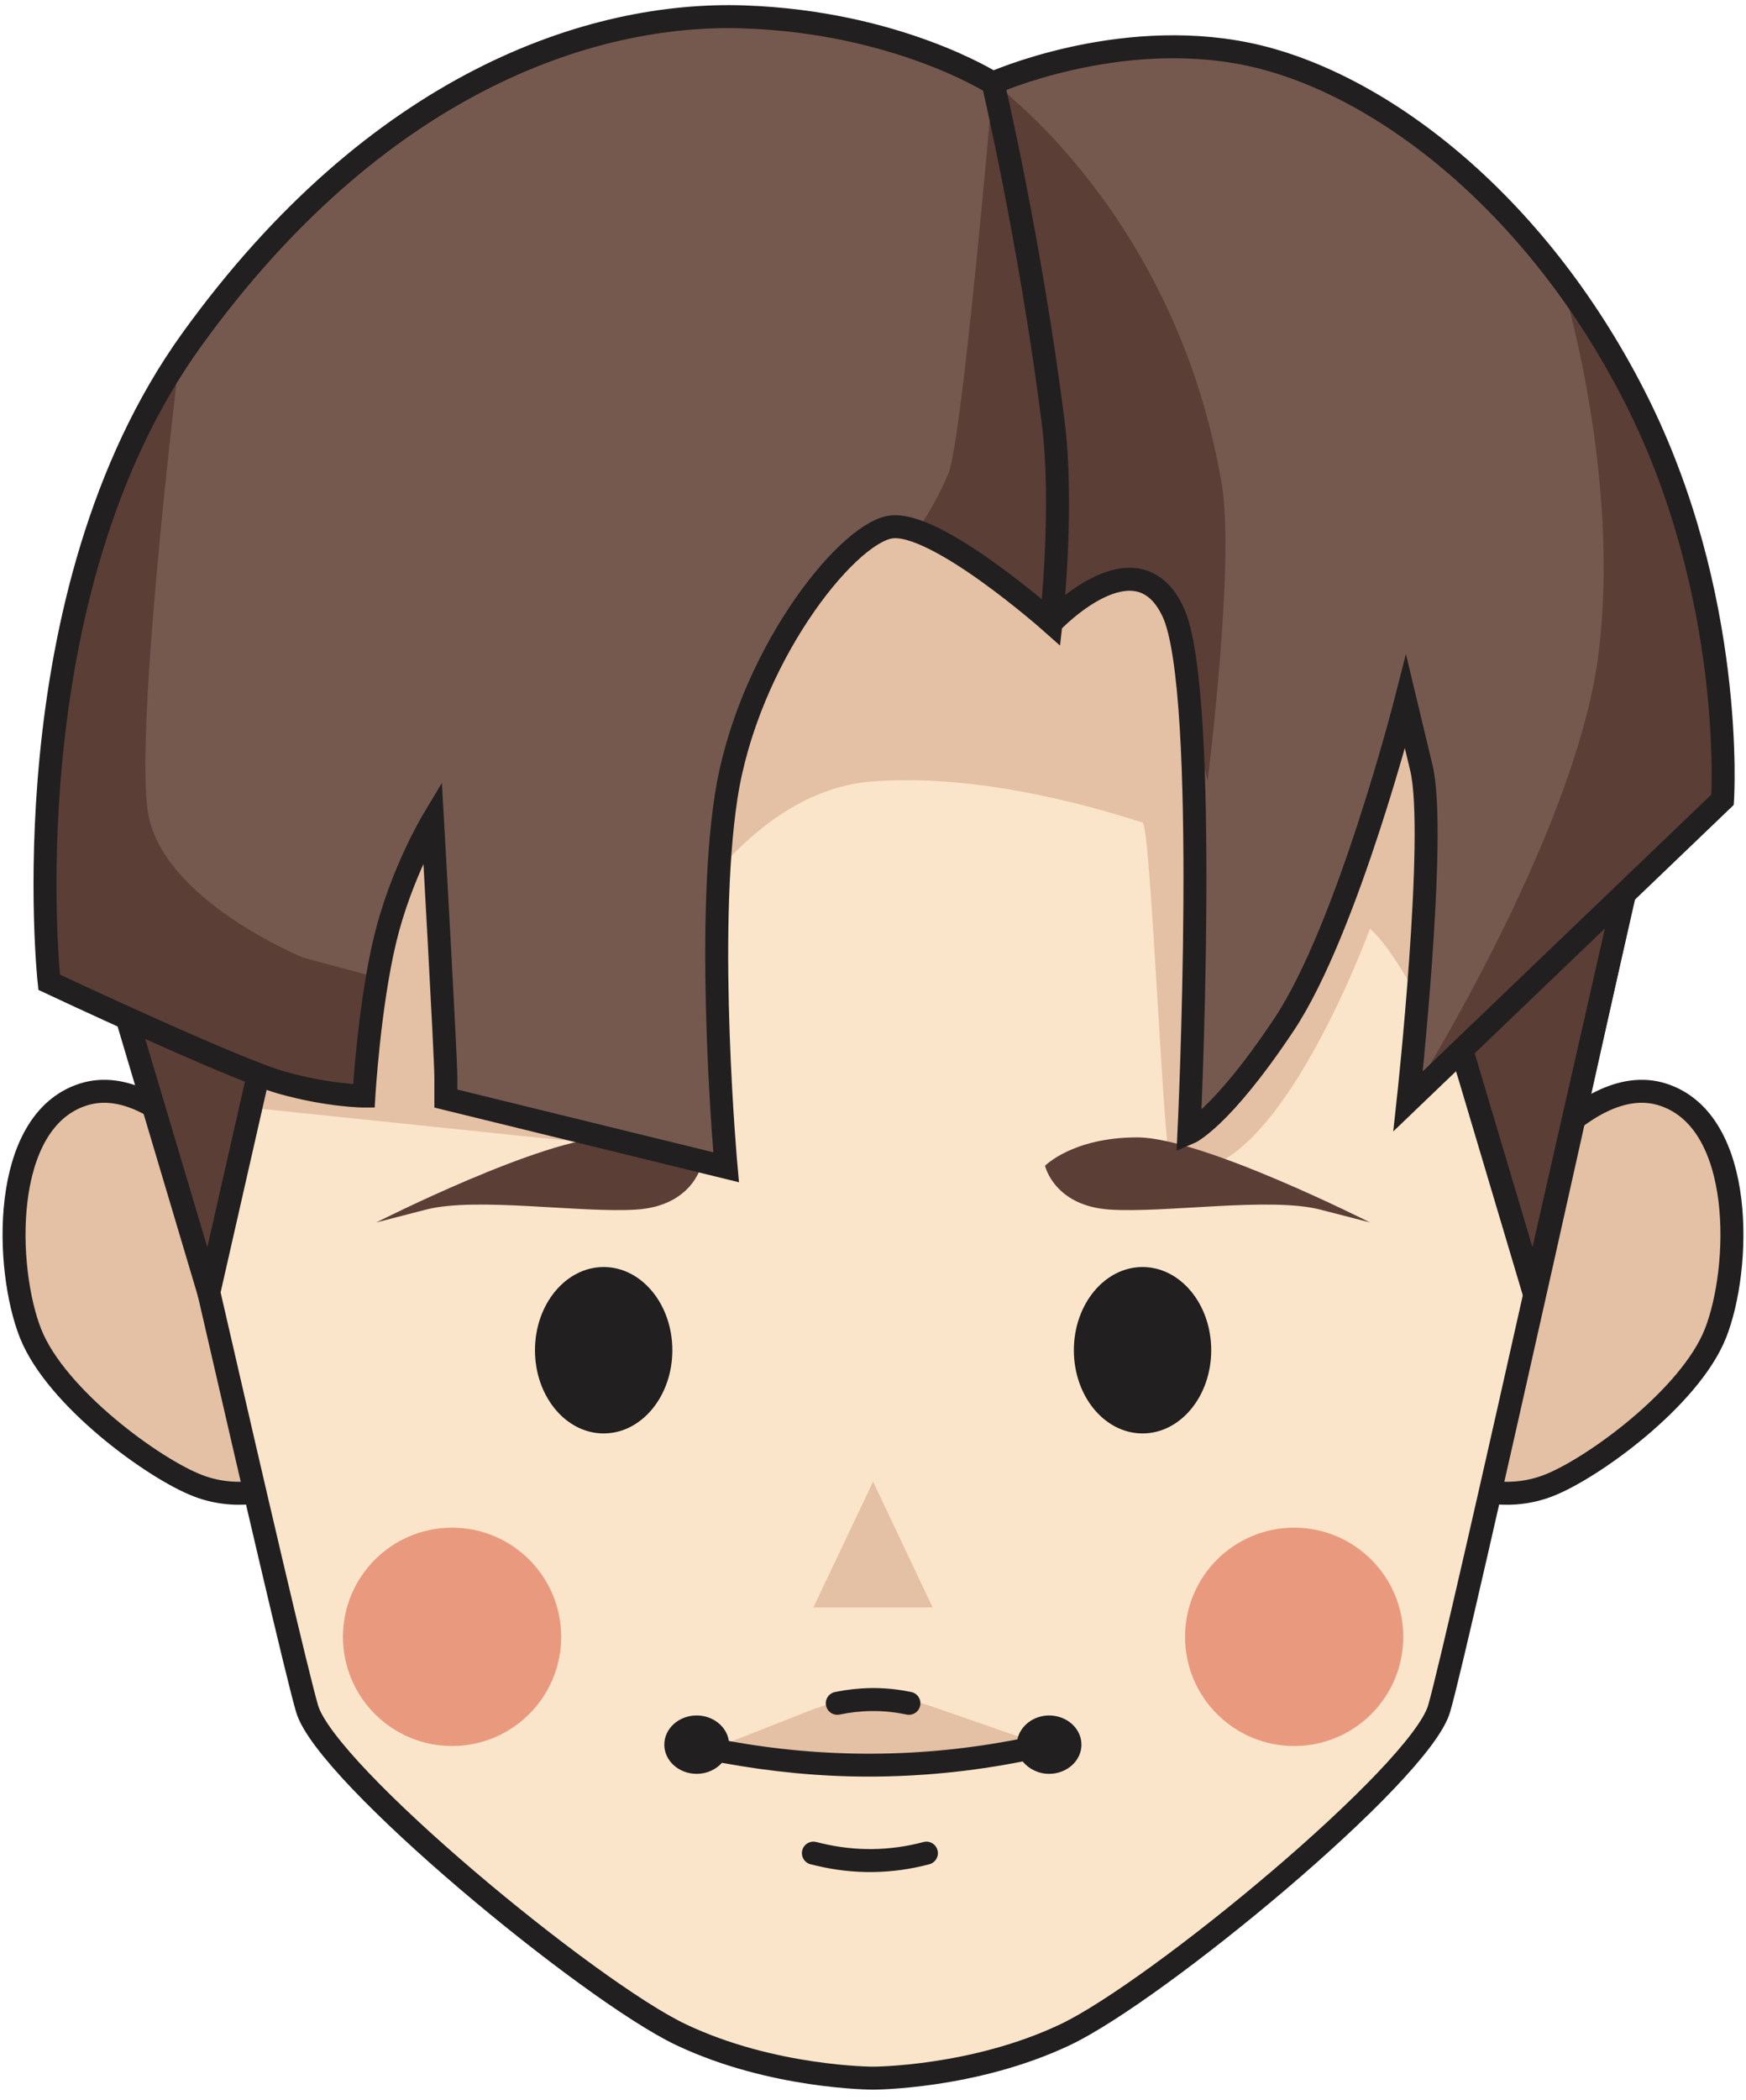 <svg width="104" height="125" viewBox="0 0 104 125" fill="none" xmlns="http://www.w3.org/2000/svg">
<path d="M15.119 72.126C15.119 72.126 9.879 63.561 4.939 65.161C0 66.762 0.301 75.546 1.82 79.377C3.339 83.208 9.181 87.45 11.808 88.448C14.435 89.447 16.747 88.448 16.747 88.448L15.133 72.112L15.119 72.126Z" fill="#E4C0A4" stroke="#221F20" stroke-width="1.368" stroke-miterlimit="10"/>
<path d="M88.88 72.126C88.88 72.126 94.12 63.561 99.059 65.161C103.999 66.762 103.698 75.546 102.179 79.377C100.66 83.208 94.818 87.45 92.191 88.448C89.564 89.447 87.252 88.448 87.252 88.448L88.866 72.112L88.88 72.126Z" fill="#E4C0A4" stroke="#221F20" stroke-width="1.368" stroke-miterlimit="10"/>
<path d="M54.346 15.112L7.799 56.596C7.799 56.596 17.144 97.835 18.293 101.72C19.443 105.606 35.109 118.536 40.568 121.122C46.027 123.708 52.006 123.708 52.006 123.708C52.006 123.708 57.985 123.708 63.444 121.122C68.904 118.536 84.57 105.606 85.719 101.72C86.868 97.835 97.021 51.903 97.021 51.903L54.346 15.112Z" fill="#FAE5CA"/>
<path d="M34.425 67.966C34.425 67.966 40.267 47.375 52.006 46.513C57.151 46.13 62.938 47.32 68.055 48.962C68.562 49.126 69.301 69.321 69.779 69.499C75.677 71.551 81.601 55.283 81.601 55.283C84.324 57.623 89.017 69.061 89.017 69.061C89.017 69.061 91.999 46.8 83.858 37.565C75.718 28.329 57.356 26.509 51.24 27.412C45.124 28.315 11.274 65.558 11.274 65.558L34.411 67.966H34.425Z" fill="#E4C0A4"/>
<path d="M56.918 15.112L7.799 56.596C7.799 56.596 17.144 97.835 18.293 101.72C19.443 105.606 35.109 118.536 40.568 121.122C46.027 123.708 52.006 123.708 52.006 123.708C52.006 123.708 57.985 123.708 63.444 121.122C68.904 118.536 84.57 105.606 85.719 101.72C86.868 97.835 97.021 51.903 97.021 51.903L56.918 15.112Z" stroke="#221F20" stroke-width="1.368" stroke-miterlimit="10"/>
<path d="M68.055 85.329C70.315 85.329 72.146 83.112 72.146 80.376C72.146 77.641 70.315 75.423 68.055 75.423C65.796 75.423 63.964 77.641 63.964 80.376C63.964 83.112 65.796 85.329 68.055 85.329Z" fill="#221F20"/>
<path d="M35.957 85.329C38.216 85.329 40.048 83.112 40.048 80.376C40.048 77.641 38.216 75.423 35.957 75.423C33.698 75.423 31.866 77.641 31.866 80.376C31.866 83.112 33.698 85.329 35.957 85.329Z" fill="#221F20"/>
<path d="M52.006 88.202L48.449 95.686H55.55L52.006 88.202Z" fill="#E4C0A4"/>
<path d="M48.586 101.693L42.839 103.95L52.006 105.018L62.282 103.937L55.468 101.57C53.238 100.79 50.788 100.845 48.586 101.707V101.693Z" fill="#E4C0A4"/>
<path d="M62.5 102.117C61.556 102.117 60.776 102.733 60.599 103.54C54.907 104.648 49.119 104.676 43.414 103.636C43.291 102.788 42.483 102.117 41.498 102.117C40.431 102.117 39.569 102.897 39.569 103.855C39.569 104.813 40.431 105.592 41.498 105.592C42.114 105.592 42.648 105.332 43.003 104.936C45.904 105.469 48.818 105.757 51.733 105.757C54.797 105.757 57.876 105.456 60.913 104.854C61.269 105.291 61.844 105.592 62.487 105.592C63.554 105.592 64.416 104.813 64.416 103.855C64.416 102.897 63.554 102.117 62.487 102.117H62.5Z" fill="#221F20"/>
<path d="M77.086 103.937C80.675 103.937 83.585 101.027 83.585 97.438C83.585 93.848 80.675 90.939 77.086 90.939C73.496 90.939 70.587 93.848 70.587 97.438C70.587 101.027 73.496 103.937 77.086 103.937Z" fill="#E99A7E"/>
<path d="M26.927 103.937C30.516 103.937 33.426 101.027 33.426 97.438C33.426 93.848 30.516 90.939 26.927 90.939C23.337 90.939 20.428 93.848 20.428 97.438C20.428 101.027 23.337 103.937 26.927 103.937Z" fill="#E99A7E"/>
<path d="M48.449 110.313L48.791 110.395C50.898 110.901 53.087 110.874 55.181 110.313" stroke="#221F20" stroke-width="1.368" stroke-miterlimit="10" stroke-linecap="round"/>
<path d="M54.141 101.392L53.922 101.351C52.581 101.091 51.199 101.118 49.872 101.392" stroke="#221F20" stroke-width="1.368" stroke-miterlimit="10" stroke-linecap="round"/>
<path d="M62.254 69.417C62.254 69.417 62.801 71.784 66.099 72.003C69.396 72.222 75.663 71.236 78.632 72.003L81.601 72.769C81.601 72.769 71.599 67.706 67.741 67.706C63.882 67.706 62.24 69.403 62.24 69.403L62.254 69.417Z" fill="#5B3E36"/>
<path d="M41.758 69.417C41.758 69.417 41.211 71.784 37.913 72.003C34.616 72.222 28.35 71.236 25.381 72.003L22.412 72.769C22.412 72.769 32.413 67.706 36.272 67.706C40.13 67.706 41.772 69.403 41.772 69.403L41.758 69.417Z" fill="#5B3E36"/>
<path d="M6.978 58.621L12.437 76.942L15.598 63.041L6.978 58.621Z" fill="#5B3E36" stroke="#221F20" stroke-width="1.368" stroke-miterlimit="10"/>
<path d="M85.911 58.621L91.37 76.942L97.883 48.291L85.911 58.621Z" fill="#5B3E36" stroke="#221F20" stroke-width="1.368" stroke-miterlimit="10"/>
<path d="M56.781 20.215C56.781 20.215 58.04 21.638 60.243 26.359C62.446 31.079 62.61 37.072 62.61 37.072C62.61 37.072 55.687 30.929 53.005 31.407C50.323 31.886 44.508 39.275 43.25 47.47C41.991 55.666 43.25 69.512 43.25 69.512L26.557 65.421V64.163C26.557 62.904 25.764 48.893 25.764 48.893C25.764 48.893 23.876 52.04 22.931 55.981C21.987 59.921 21.673 65.271 21.673 65.271C21.673 65.271 19.62 65.271 16.788 64.477C13.956 63.684 2.928 58.498 2.928 58.498C2.928 58.498 0.411 35.512 11.425 20.243C22.439 4.973 35.204 0.718 44.331 1.033C53.456 1.348 59.135 4.973 59.135 4.973C59.135 4.973 66.537 1.662 74.254 3.236C81.97 4.809 91.411 11.897 97.404 23.704C103.397 35.512 102.603 47.635 102.603 47.635L83.872 65.586C83.872 65.586 85.61 49.687 84.666 45.746L83.722 41.806C83.722 41.806 80.26 55.351 76.484 61.016C72.707 66.68 70.819 67.474 70.819 67.474C70.819 67.474 72.078 41.176 69.875 36.456C67.672 31.736 62.637 37.086 62.637 37.086" fill="#75594F"/>
<path d="M10.686 21.31C10.686 21.31 8.032 42.955 8.798 48.264C9.564 53.573 18.102 57.021 18.102 57.021L22.412 58.17L21.686 65.244L15.187 63.615L2.942 58.485C2.942 58.485 1.875 49.153 3.503 41.491C5.131 33.829 8.798 24.512 8.798 24.512L10.686 21.324V21.31Z" fill="#5B3E36"/>
<path d="M59.148 4.932C59.148 4.932 70.053 12.677 72.776 28.835C73.569 33.556 71.927 46.499 71.927 46.499L69.574 36.005C69.246 34.883 66.906 34.5 65.811 34.91L62.623 37.044L62.815 27.412C62.76 25.948 60.174 10.583 59.914 9.146L59.148 4.932Z" fill="#5B3E36"/>
<path d="M59.148 4.932C59.148 4.932 57.328 26.222 56.48 28.22C55.632 30.217 54.592 31.626 54.592 31.626L62.925 37.551C62.925 37.551 63.403 32.789 62.925 26.112C62.446 19.436 59.148 4.932 59.148 4.932Z" fill="#5B3E36"/>
<path d="M92.957 16.508C92.957 16.508 96.583 28.042 95.215 38.933C93.846 49.824 83.858 65.558 83.858 65.558L102.589 47.607C102.589 47.607 102.22 36.183 100.345 31.079C98.471 25.976 92.943 16.508 92.943 16.508H92.957Z" fill="#5B3E36"/>
<path d="M59.148 4.932C59.148 4.932 61.337 14.209 62.719 25.018C63.39 30.19 62.61 37.044 62.61 37.044C62.61 37.044 55.687 30.901 53.005 31.38C50.323 31.859 44.508 39.247 43.25 47.443C41.991 55.639 43.25 69.485 43.25 69.485L26.557 65.394V64.135C26.557 62.877 25.764 48.866 25.764 48.866C25.764 48.866 23.876 52.013 22.931 55.953C21.987 59.894 21.673 65.244 21.673 65.244C21.673 65.244 19.62 65.244 16.788 64.45C13.956 63.656 2.928 58.471 2.928 58.471C2.928 58.471 0.411 35.485 11.425 20.215C22.439 4.946 35.204 0.691 44.331 1.006C53.456 1.32 59.135 4.946 59.135 4.946C59.135 4.946 66.537 1.635 74.254 3.208C81.97 4.782 91.411 11.869 97.404 23.677C103.397 35.485 102.603 47.607 102.603 47.607L83.872 65.558C83.872 65.558 85.61 49.66 84.666 45.719L83.722 41.779C83.722 41.779 80.26 55.324 76.484 60.988C72.707 66.653 70.819 67.446 70.819 67.446C70.819 67.446 72.078 41.149 69.875 36.429C67.672 31.709 62.637 37.058 62.637 37.058" stroke="#221F20" stroke-width="1.368" stroke-miterlimit="10"/>
</svg>
